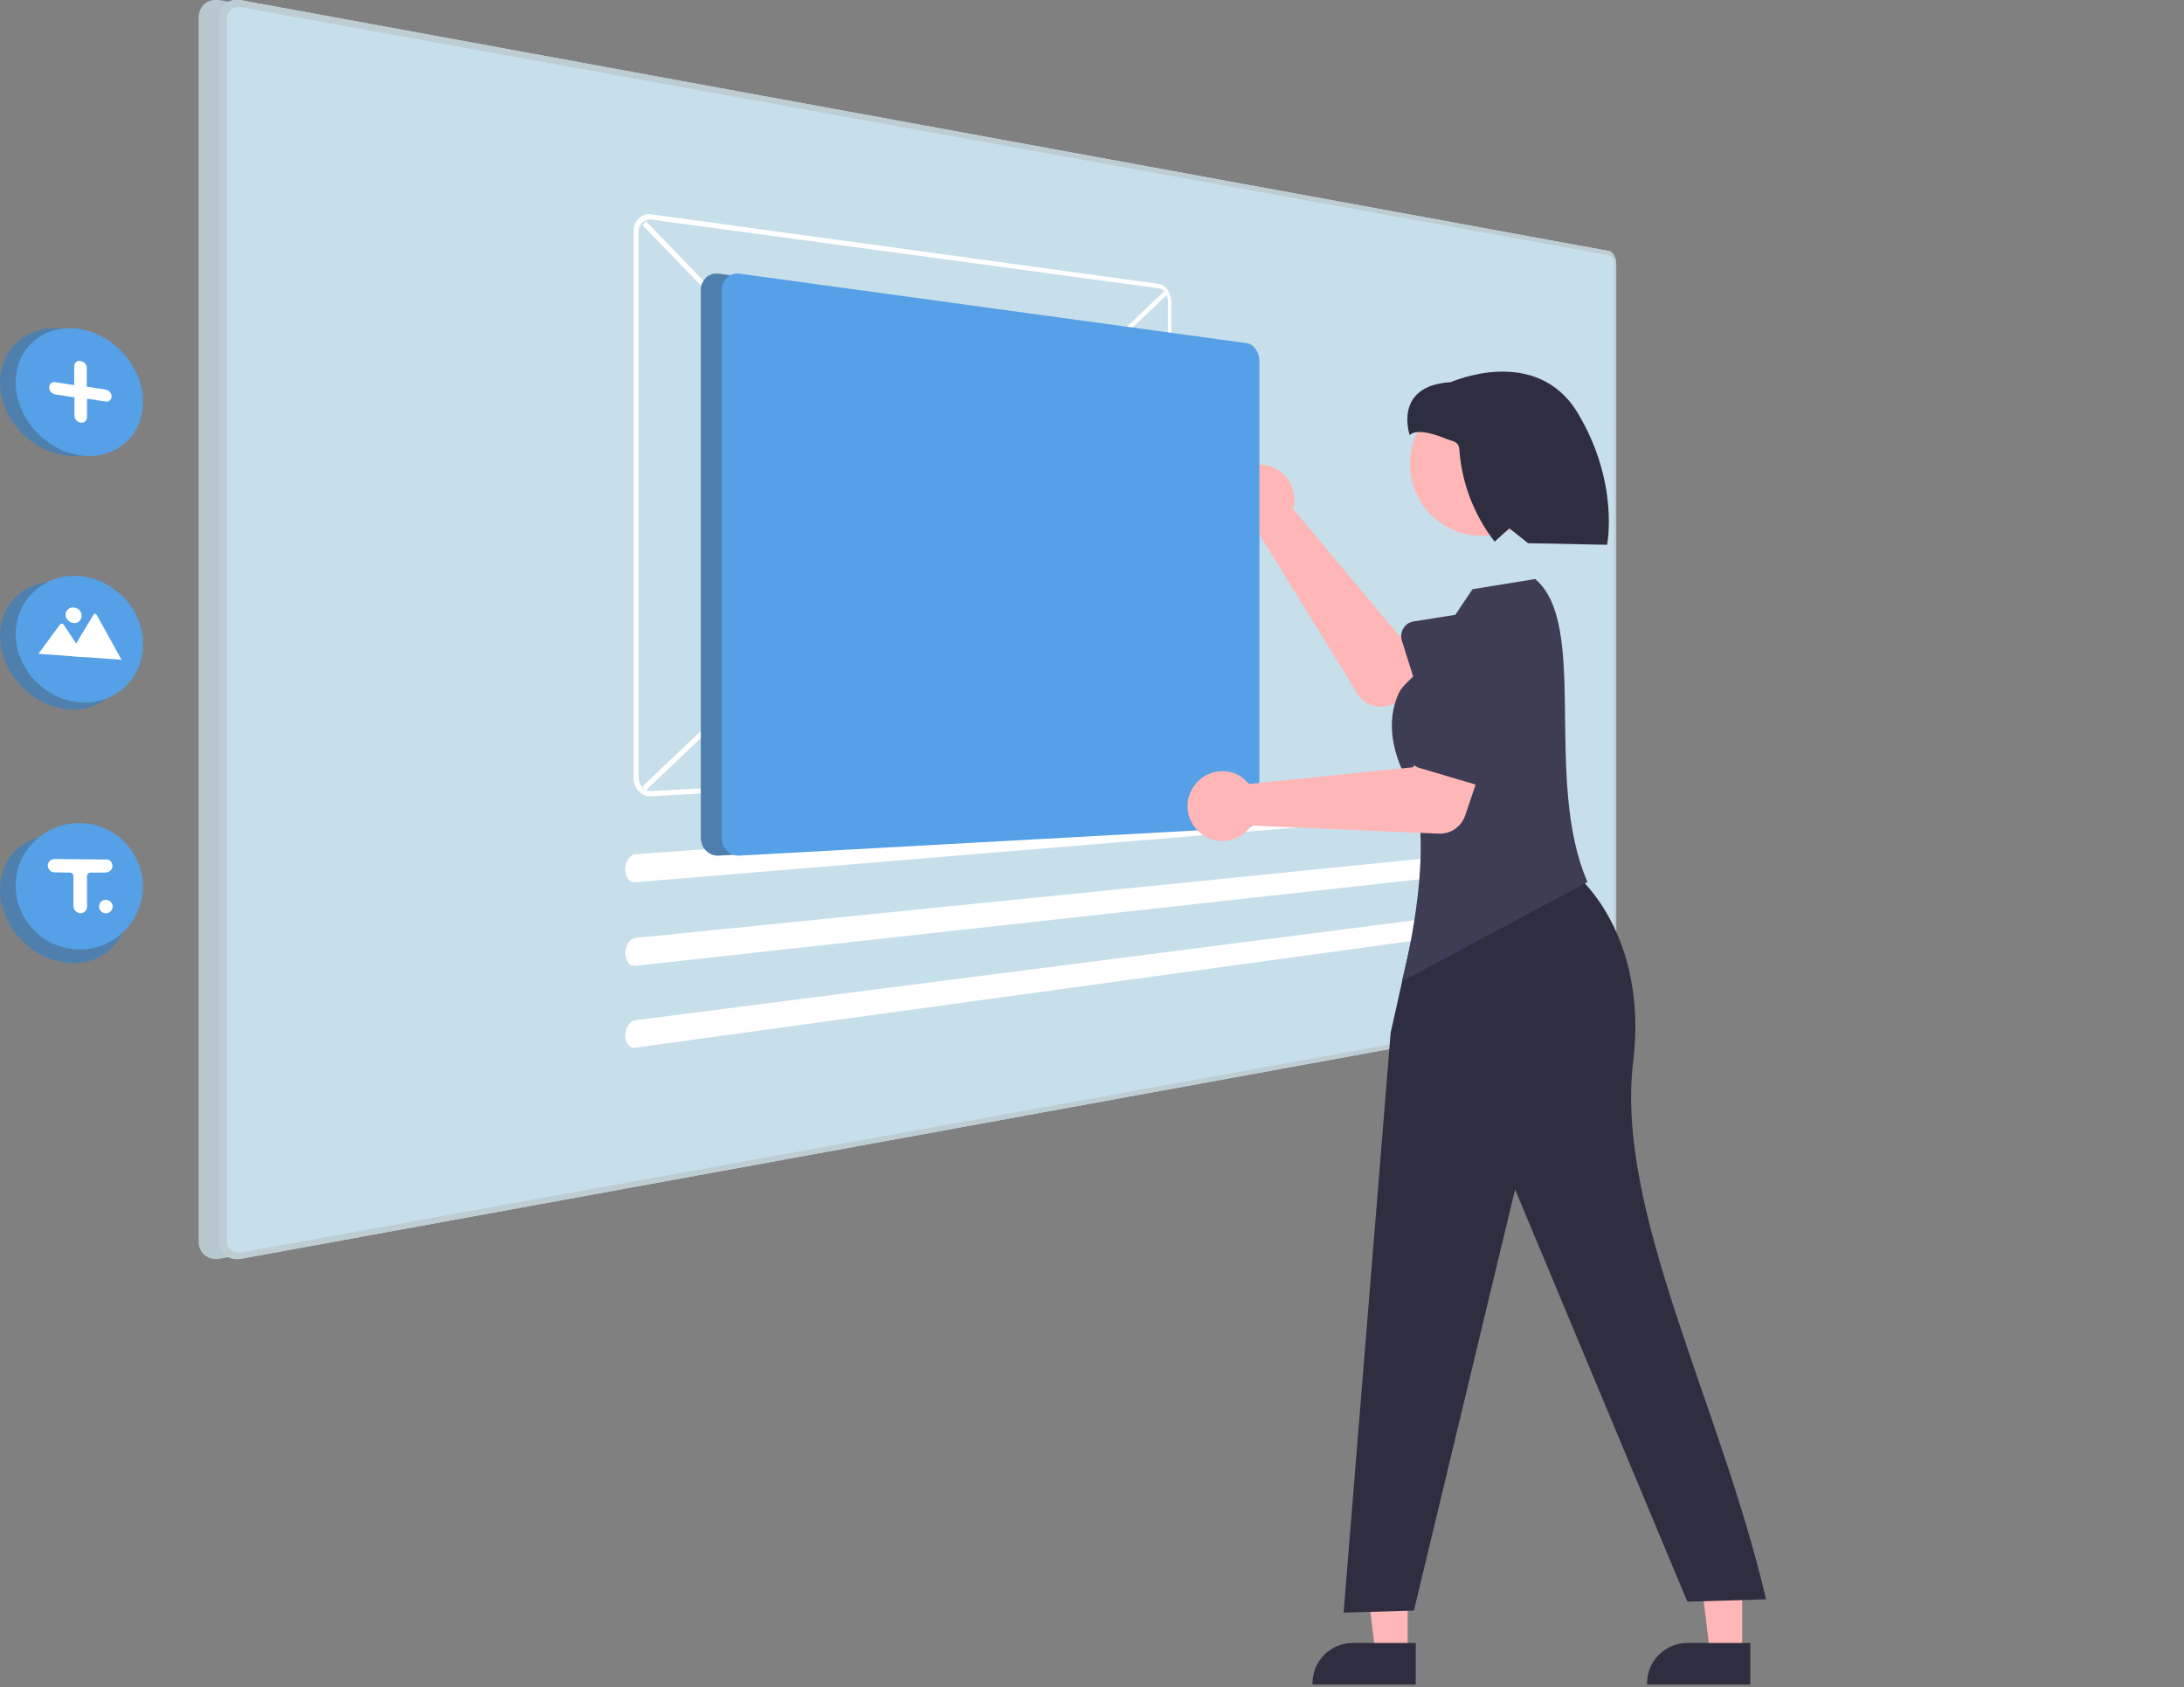 <?xml version="1.0" encoding="utf-8"?>
<!-- Generator: Adobe Illustrator 27.5.0, SVG Export Plug-In . SVG Version: 6.00 Build 0)  -->
<svg version="1.1" id="Layer_1" xmlns="http://www.w3.org/2000/svg" xmlns:xlink="http://www.w3.org/1999/xlink" x="0px" y="0px"
	 viewBox="0 0 835.5 645.5" style="enable-background:new 0 0 835.5 645.5;" xml:space="preserve">
<rect x="0" y="0" width="835.5" height="645.5" fill="#808080" stroke="none"/>
<style type="text/css">
	.st0{fill:#B7C8CF;}
	.st1{fill:#C7DFEA;}
	.st2{fill:#BDCDD3;}
	.st3{fill:#4F80AD;}
	.st4{fill:#55A0E6;}
	.st5{fill:#FFFFFF;}
	.st6{fill:#FFB6B6;}
	.st7{fill:#3F3D56;}
	.st8{fill:#2F2E41;}
	.st9{opacity:0.2;fill:#4F80AD;enable-background:new    ;}
</style>
<path id="a0650842-7e0d-4738-afc6-e49dd139c2fd-136" class="st0" d="M607.4,96L84.3,0.1c-1.1-0.2-2.2-0.2-3.2,0
	c-1,0.2-1.9,0.6-2.6,1.2c-0.8,0.6-1.4,1.4-1.8,2.2c-0.4,0.9-0.7,2-0.7,3v468.6c0,1,0.2,2.1,0.7,3c0.4,0.9,1,1.6,1.8,2.2
	c0.8,0.6,1.7,1,2.6,1.2c1.1,0.2,2.2,0.2,3.2,0L607.4,386c0.4-0.1,0.8-0.3,1.2-0.6c0.4-0.3,0.7-0.7,0.9-1.2c0.3-0.5,0.5-1.1,0.6-1.6
	c0.2-0.6,0.2-1.3,0.2-1.9V101.3c0-0.6-0.1-1.3-0.2-1.9c-0.1-0.6-0.4-1.1-0.6-1.6c-0.2-0.5-0.6-0.9-0.9-1.2
	C608.3,96.3,607.9,96.1,607.4,96L607.4,96z"/>
<path id="ab230013-2870-4714-bfc2-3c974790ba7e-137" class="st1" d="M615.4,96L92.3,0.1c-1.1-0.2-2.2-0.2-3.2,0
	c-1,0.2-1.9,0.6-2.6,1.2c-0.8,0.6-1.4,1.4-1.8,2.2c-0.4,0.9-0.7,2-0.7,3v468.6c0,1,0.2,2.1,0.7,3c0.4,0.9,1,1.6,1.8,2.2
	c0.8,0.6,1.7,1,2.6,1.2c1.1,0.2,2.2,0.2,3.2,0L615.4,386c0.4-0.1,0.8-0.3,1.2-0.6c0.4-0.3,0.7-0.7,0.9-1.2c0.3-0.5,0.5-1.1,0.6-1.6
	c0.2-0.6,0.2-1.3,0.2-1.9V101.3c0-0.6-0.1-1.3-0.2-1.9c-0.1-0.6-0.4-1.1-0.6-1.6c-0.2-0.5-0.6-0.9-0.9-1.2
	C616.3,96.3,615.9,96.1,615.4,96L615.4,96z"/>
<path id="efb73e9a-ed9f-4c58-9f24-e2c56f2a395b-138" class="st2" d="M615.4,96L92.3,0.1c-1.1-0.2-2.2-0.2-3.2,0
	c-1,0.2-1.9,0.6-2.6,1.2c-0.8,0.6-1.4,1.4-1.8,2.2c-0.4,0.9-0.7,2-0.7,3v468.6c0,1,0.2,2.1,0.7,3c0.4,0.9,1,1.6,1.8,2.2
	c0.8,0.6,1.7,1,2.6,1.2c1.1,0.2,2.2,0.2,3.2,0L615.4,386c0.4-0.1,0.8-0.3,1.2-0.6c0.4-0.3,0.7-0.7,0.9-1.2c0.3-0.5,0.5-1.1,0.6-1.6
	c0.2-0.6,0.2-1.3,0.2-1.9V101.3c0-0.6-0.1-1.3-0.2-1.9c-0.1-0.6-0.4-1.1-0.6-1.6c-0.2-0.5-0.6-0.9-0.9-1.2
	C616.3,96.3,615.9,96.1,615.4,96L615.4,96z M617.4,380.8c0,0.4-0.1,0.9-0.2,1.3c-0.1,0.4-0.2,0.7-0.4,1.1c-0.2,0.3-0.4,0.6-0.6,0.8
	c-0.2,0.2-0.5,0.3-0.8,0.4L92.3,479.1c-0.7,0.1-1.4,0.1-2.1,0c-0.6-0.1-1.2-0.4-1.8-0.8c-0.5-0.4-0.9-0.9-1.2-1.5
	c-0.3-0.6-0.4-1.3-0.4-2V7.1c0-0.7,0.1-1.4,0.4-2c0.3-0.6,0.7-1.1,1.2-1.5C89,3.3,89.6,3,90.2,2.8c0.7-0.2,1.4-0.2,2.1,0l523.1,94.8
	c0.3,0.1,0.6,0.2,0.8,0.4c0.3,0.2,0.5,0.5,0.6,0.8c0.2,0.3,0.3,0.7,0.4,1.1c0.1,0.4,0.2,0.8,0.2,1.3L617.4,380.8L617.4,380.8z"/>
<path id="f96011ca-2547-471d-b877-843add24502e-139" class="st3" d="M0,146.3c0-3.2,0.7-6.4,2-9.3c1.2-2.7,3.1-5.1,5.4-6.9
	c2.3-1.9,5-3.2,7.9-3.9c3.1-0.8,6.4-0.9,9.5-0.3c3.3,0.6,6.5,1.8,9.4,3.5c2.9,1.7,5.4,3.9,7.6,6.4c2.1,2.5,3.8,5.3,5.1,8.4
	c1.2,3,1.8,6.3,1.8,9.5c0,3.1-0.6,6.1-1.8,9c-1.2,2.6-2.9,5-5.1,6.8c-2.2,1.9-4.8,3.3-7.6,4.1c-3.1,0.9-6.2,1.1-9.4,0.6l0,0
	c-3.3-0.5-6.6-1.5-9.5-3.2c-3-1.6-5.6-3.8-7.9-6.3c-2.3-2.5-4.1-5.4-5.4-8.6C0.7,153,0,149.7,0,146.3z"/>
<path id="e2afd39c-bfa9-4aab-9b72-f2692ed67225-140" class="st3" d="M0,243.3c0-3.2,0.7-6.4,2-9.3c1.2-2.7,3.1-5.1,5.4-6.9
	c2.3-1.9,5-3.2,7.9-3.9c3.1-0.8,6.4-0.9,9.5-0.3c3.3,0.6,6.5,1.8,9.4,3.5c2.9,1.7,5.4,3.9,7.6,6.4c2.1,2.5,3.8,5.3,5.1,8.4
	c1.2,3,1.8,6.3,1.8,9.5c0,3.1-0.6,6.1-1.8,9c-1.2,2.6-2.9,5-5.1,6.8c-2.2,1.9-4.8,3.3-7.6,4.1c-3.1,0.9-6.2,1.1-9.4,0.6l0,0
	c-3.3-0.5-6.6-1.5-9.5-3.2c-3-1.6-5.6-3.8-7.9-6.3c-2.3-2.5-4.1-5.4-5.4-8.6C0.7,250,0,246.7,0,243.3z"/>
<path id="a7f5fcd6-9ca6-43fc-9a19-c5543edb3dc0-141" class="st3" d="M0,340.3c0-3.2,0.7-6.4,2-9.3c1.2-2.7,3.1-5.1,5.4-6.9
	c2.3-1.9,5-3.2,7.9-3.9c3.1-0.8,6.4-0.9,9.5-0.3c3.3,0.6,6.5,1.8,9.4,3.5c2.9,1.7,5.4,3.9,7.6,6.4c2.1,2.5,3.8,5.3,5.1,8.4
	c1.2,3,1.8,6.3,1.8,9.5c0,3.1-0.6,6.1-1.8,9c-1.2,2.6-2.9,5-5.1,6.8c-2.2,1.9-4.8,3.3-7.6,4.1c-3.1,0.9-6.2,1.1-9.4,0.6l0,0
	c-3.3-0.5-6.6-1.5-9.5-3.2c-3-1.6-5.6-3.8-7.9-6.3c-2.3-2.5-4.1-5.4-5.4-8.6C0.7,347,0,343.7,0,340.3z"/>
<path id="bf82177c-c5c5-4721-a492-d21e500fa887-142" class="st4" d="M6,146.3c0-3.2,0.7-6.4,2-9.3c1.2-2.7,3.1-5.1,5.4-6.9
	c2.3-1.9,5-3.2,7.9-3.9c3.1-0.8,6.4-0.9,9.5-0.3c3.3,0.6,6.5,1.8,9.4,3.5c2.9,1.7,5.4,3.9,7.6,6.4c2.1,2.5,3.8,5.3,5.1,8.4
	c1.2,3,1.8,6.3,1.8,9.5c0,3.1-0.6,6.1-1.8,9c-1.2,2.6-2.9,5-5.1,6.8c-2.2,1.9-4.8,3.3-7.6,4.1c-3.1,0.9-6.2,1.1-9.4,0.6l0,0
	c-3.3-0.5-6.6-1.5-9.5-3.2c-3-1.6-5.6-3.8-7.9-6.3c-2.3-2.5-4.1-5.4-5.4-8.6C6.7,153,6,149.7,6,146.3z"/>
<path id="fe313e0a-2048-439a-a54e-0e20ebfa32da-143" class="st4" d="M6,242.6c0-3.2,0.7-6.5,2-9.4c1.3-2.8,3.1-5.3,5.4-7.3
	c2.3-2,5-3.6,7.9-4.5c3.1-1,6.3-1.3,9.5-1c3.3,0.3,6.5,1.3,9.4,2.8c2.8,1.5,5.4,3.5,7.6,5.8c2.1,2.3,3.9,5.1,5.1,8
	c1.2,3,1.8,6.2,1.8,9.4c0,3.1-0.6,6.2-1.8,9.1c-2.4,5.5-6.9,9.8-12.6,11.9c-3,1.1-6.2,1.5-9.4,1.3l0,0c-3.3-0.2-6.5-1-9.5-2.5
	c-6-2.9-10.7-7.8-13.3-13.9C6.7,249.3,6,245.9,6,242.6z"/>
<path id="bd4ad8d1-9beb-4dfd-9043-04087d822fa4-144" class="st4" d="M6,338.9c0-6.5,2.6-12.8,7.4-17.3c9.7-9.3,25.2-9,34.5,0.8
	c2.1,2.2,3.7,4.7,4.9,7.5c5.1,12.3-0.8,26.4-13.1,31.5c-2.8,1.2-5.9,1.8-8.9,1.8l0,0c-9.9,0.1-18.8-5.6-22.8-14.7
	C6.7,345.5,6,342.2,6,338.9z"/>
<path id="a8cdce74-e5d0-4904-9e42-fa7998d61cd8-145" class="st5" d="M21.1,146.2l7.3,1.1v-7.2c0-0.3,0.1-0.6,0.2-0.9
	c0.1-0.3,0.3-0.5,0.5-0.7c0.2-0.2,0.5-0.3,0.8-0.4c0.3-0.1,0.6-0.1,0.9,0c0.3,0.1,0.6,0.2,0.9,0.3c0.3,0.2,0.5,0.4,0.8,0.6
	c0.2,0.2,0.4,0.5,0.5,0.8c0.1,0.3,0.2,0.6,0.2,1v7.1l7.1,1.1c0.3,0.1,0.6,0.2,0.9,0.3c0.6,0.3,1,0.8,1.3,1.4
	c0.1,0.3,0.2,0.6,0.2,0.9c0,0.3-0.1,0.6-0.2,0.9c-0.1,0.3-0.3,0.5-0.5,0.7c-0.2,0.2-0.5,0.3-0.7,0.4c-0.3,0.1-0.6,0.1-0.9,0
	l-7.1-1.1v7.1c0,0.3-0.1,0.6-0.2,0.9c-0.1,0.3-0.3,0.5-0.5,0.7c-0.2,0.2-0.5,0.3-0.8,0.4c-0.3,0.1-0.6,0.1-0.9,0.1
	c-0.3,0-0.6-0.2-0.9-0.3c-0.3-0.2-0.5-0.4-0.8-0.6c-0.2-0.2-0.4-0.5-0.5-0.8c-0.1-0.3-0.2-0.6-0.2-1V152l-7.3-1.1
	c-0.3-0.1-0.7-0.2-0.9-0.3c-0.3-0.2-0.6-0.4-0.8-0.6c-0.2-0.2-0.4-0.5-0.5-0.8c-0.1-0.3-0.2-0.6-0.2-1c0-0.3,0.1-0.6,0.2-0.9
	c0.1-0.3,0.3-0.5,0.5-0.7c0.2-0.2,0.5-0.3,0.8-0.4C20.5,146.1,20.8,146.1,21.1,146.2z"/>
<path id="b7a04d04-cd1f-49a6-9e27-762621fbfe12-146" class="st5" d="M26.2,250.9l20.2,1.5h0.1L37,235.2c-0.1-0.1-0.1-0.2-0.2-0.3
	c-0.1,0-0.1-0.1-0.2-0.1c-0.1,0-0.1,0-0.2,0c-0.1,0-0.1,0-0.2,0c-0.1,0-0.1,0-0.2,0.1c-0.1,0.1-0.2,0.1-0.2,0.2l-6.4,10.6l-0.3,0.5
	L26.2,250.9z"/>
<path id="aee7be29-824b-4068-b60b-6c8751f56236-147" class="st5" d="M14.7,250.1l17.8,1.3l-3.4-5.2l-0.2-0.4l-4.5-6.8
	c-0.1-0.1-0.2-0.2-0.3-0.3c-0.1,0-0.1-0.1-0.2-0.1c-0.1,0-0.1,0-0.2,0c-0.1,0-0.1,0-0.2,0c-0.1,0-0.1,0-0.2,0c-0.1,0-0.1,0-0.2,0.1
	c-0.1,0-0.1,0.1-0.1,0.1l0,0l0,0l0,0l0,0L14.7,250.1z"/>
<path id="ba3c0334-c882-4ee2-a1c6-8432d6f0f237-148" class="st5" d="M28.2,232.4c0.4,0,0.8,0.1,1.2,0.3c0.4,0.2,0.7,0.4,1,0.7
	c0.3,0.3,0.5,0.6,0.6,1c0.2,0.4,0.2,0.8,0.2,1.2c0,0.4-0.1,0.8-0.2,1.1c-0.2,0.3-0.4,0.6-0.6,0.9c-0.3,0.3-0.6,0.4-1,0.6
	c-0.4,0.1-0.8,0.2-1.2,0.1c-0.4,0-0.8-0.1-1.2-0.3c-0.4-0.2-0.7-0.4-1-0.7c-0.3-0.3-0.5-0.6-0.7-1c-0.2-0.4-0.2-0.8-0.2-1.2
	c0-0.4,0.1-0.8,0.2-1.1c0.2-0.3,0.4-0.6,0.7-0.9c0.3-0.3,0.6-0.4,1-0.6C27.4,232.4,27.8,232.4,28.2,232.4z"/>
<path id="a6488acd-751d-43fe-95e8-3811e87b97c8-149" class="st5" d="M245.8,300.8l199.7-189.5l0.9,1.5L247,302.4L245.8,300.8z"/>
<path id="f4872601-d834-4ac9-b8ed-95180004a4aa-150" class="st5" d="M245.8,86.1l1.3-1.5l199.2,206.8l-0.9,1.4L245.8,86.1z"/>
<path id="fd144007-5a21-49cb-9314-d281c54acffb-151" class="st5" d="M443.4,108.6L249.3,82c-0.9-0.1-1.8-0.1-2.7,0.2
	c-0.8,0.3-1.6,0.7-2.2,1.3c-0.6,0.6-1.1,1.4-1.5,2.2c-0.4,0.9-0.6,1.9-0.5,2.9v208.9c0,1,0.2,2,0.5,2.9c0.3,0.9,0.8,1.7,1.5,2.3
	c0.6,0.6,1.4,1.2,2.2,1.5c0.8,0.3,1.8,0.5,2.7,0.4L443.4,294c0.7,0,1.3-0.2,1.8-0.6c0.6-0.4,1.1-0.9,1.5-1.4c0.4-0.6,0.8-1.3,1-2
	c0.2-0.8,0.4-1.6,0.4-2.4v-172c0-0.8-0.1-1.7-0.4-2.5c-0.2-0.8-0.6-1.5-1-2.1c-0.4-0.6-0.9-1.1-1.5-1.5
	C444.7,109,444.1,108.7,443.4,108.6z M249.3,302.6c-0.7,0-1.3-0.1-1.9-0.3c-0.6-0.2-1.1-0.6-1.6-1.1c-0.5-0.5-0.8-1-1.1-1.7
	c-0.3-0.7-0.4-1.4-0.4-2.1V88.8c0-0.7,0.1-1.4,0.4-2.1c0.2-0.6,0.6-1.1,1.1-1.6c0.4-0.4,1-0.8,1.6-0.9c0.6-0.2,1.3-0.3,1.9-0.2
	l194.1,26.3c0.5,0.1,0.9,0.3,1.3,0.5c0.4,0.3,0.8,0.7,1.1,1.1c0.3,0.5,0.6,1,0.7,1.5c0.2,0.6,0.3,1.2,0.3,1.8v172.3
	c0,0.6-0.1,1.2-0.3,1.8c-0.2,0.5-0.4,1-0.7,1.5c-0.3,0.4-0.7,0.7-1.1,1c-0.4,0.2-0.9,0.4-1.3,0.4L249.3,302.6z"/>
<g id="b5e30cc8-5ae1-449e-85b5-4004b80a7a56">
	<path id="a649d73e-ec59-4c3e-8cce-1f940f947e89-152" class="st5" d="M242.9,326.8c-0.5,0.1-1,0.2-1.4,0.6c-0.5,0.3-0.9,0.8-1.2,1.3
		c-0.3,0.5-0.6,1.1-0.8,1.8c-0.2,0.7-0.3,1.4-0.3,2.1c0,0.7,0.1,1.3,0.3,2c0.2,0.6,0.4,1.1,0.8,1.6c0.3,0.4,0.7,0.8,1.1,1
		c0.4,0.2,0.9,0.3,1.4,0.3l339.8-28.1c0.3,0,0.5-0.1,0.7-0.3c0.2-0.2,0.4-0.5,0.6-0.8c0.2-0.4,0.3-0.8,0.4-1.2
		c0.1-0.5,0.2-1,0.2-1.5c0-0.5,0-1-0.1-1.4c-0.1-0.4-0.2-0.8-0.4-1.2c-0.1-0.3-0.3-0.6-0.6-0.8c-0.2-0.2-0.5-0.3-0.7-0.3h-0.1
		L242.9,326.8z"/>
</g>
<g id="a3d56c43-6c72-48a5-a1aa-00d4337a9f01">
	<path id="fcd1be7c-dd66-4ef0-bebb-a6cb75017f49-153" class="st5" d="M242.9,358.8c-0.5,0.1-1,0.3-1.4,0.6c-0.5,0.4-0.9,0.8-1.2,1.3
		c-0.3,0.6-0.6,1.2-0.8,1.8c-0.2,0.7-0.3,1.4-0.3,2.1c0,0.7,0.1,1.3,0.3,2c0.2,0.6,0.4,1.1,0.8,1.6c0.3,0.4,0.7,0.8,1.1,1
		c0.4,0.2,0.9,0.3,1.4,0.3l339.8-37.5c0.3,0,0.5-0.2,0.7-0.3c0.2-0.2,0.4-0.5,0.6-0.8c0.2-0.4,0.3-0.8,0.4-1.2
		c0.1-0.5,0.2-1,0.2-1.5c0-0.5,0-1-0.1-1.4c-0.1-0.4-0.2-0.8-0.4-1.2c-0.1-0.3-0.3-0.6-0.6-0.8c-0.2-0.2-0.5-0.3-0.7-0.2h-0.1
		L242.9,358.8z"/>
</g>
<g id="b86b841b-6efa-4245-8922-ec58e5370162">
	<path id="f8e452a4-70d1-4eed-9ead-ca836e74dca4-154" class="st5" d="M242.9,390.3c-0.5,0.1-1,0.3-1.4,0.6c-0.5,0.4-0.9,0.8-1.2,1.3
		c-0.3,0.6-0.6,1.2-0.8,1.8c-0.2,0.7-0.3,1.4-0.3,2.1c0,0.7,0.1,1.3,0.3,2c0.2,0.6,0.4,1.1,0.8,1.5c0.3,0.4,0.7,0.7,1.1,1
		c0.4,0.2,0.9,0.3,1.4,0.2l339.8-46.7c0.3,0,0.5-0.2,0.7-0.4c0.2-0.2,0.4-0.5,0.6-0.9c0.2-0.4,0.3-0.8,0.4-1.2
		c0.1-0.5,0.2-1,0.2-1.5c0-0.5,0-1-0.1-1.4c-0.1-0.4-0.2-0.8-0.4-1.1c-0.1-0.3-0.3-0.5-0.6-0.7c-0.2-0.2-0.5-0.2-0.7-0.2h-0.1
		L242.9,390.3z"/>
</g>
<path id="fb3cf623-4c27-484d-8f36-79433da26778-155" class="st5" d="M40.5,328.8l-19.4-0.2c-0.3,0-0.6,0-1,0.1
	c-0.3,0.1-0.6,0.2-0.8,0.4c-0.2,0.2-0.5,0.4-0.6,0.7c-0.2,0.3-0.3,0.6-0.4,0.9c-0.1,0.4,0,0.8,0.1,1.1c0.1,0.2,0.1,0.4,0.2,0.5
	c0.2,0.3,0.4,0.6,0.7,0.9c0.5,0.4,1,0.5,1.6,0.5l5.8,0.1c0.6,0,1.1,0.3,1.3,0.9c0.1,0.2,0.1,0.4,0.1,0.5v11.4c0,0.6,0.2,1.2,0.6,1.7
	c0.4,0.5,1,0.8,1.6,1c1.2,0.2,2.3-0.4,2.8-1.5c0.2-0.3,0.2-0.7,0.2-1.1v-11.5c0-0.8,0.6-1.4,1.4-1.4l0,0l5.6,0
	c1.3,0,2.4-0.9,2.7-2.1c0.2-1.4-0.7-2.8-2.1-3C40.7,328.8,40.6,328.8,40.5,328.8L40.5,328.8z"/>
<path id="a62d2508-f0bf-44ee-9014-84ffc49b2c41-156" class="st5" d="M40.5,344.2c1.4,0,2.6,1.2,2.6,2.6s-1.2,2.6-2.6,2.6
	c-1.4,0-2.6-1.2-2.6-2.6c0-0.3,0.1-0.7,0.2-1C38.5,344.8,39.4,344.2,40.5,344.2z"/>
<path class="st6" d="M495.1,192.6c-0.1,0.7-0.2,1.4-0.4,2.1l40.4,48.4l15.1-2.6l6.9,22.3l-26.3,7.2c-4.4,1.2-9-0.6-11.4-4.5
	l-37.6-61.1c-7.4,0-13.4-5.9-13.4-13.3s5.9-13.4,13.3-13.4c7.4,0,13.4,5.9,13.4,13.3C495.2,191.5,495.2,192,495.1,192.6z"/>
<path class="st7" d="M536.9,240.3c0.9-1.4,2.3-2.4,4-2.6l28.4-4.5c8.4-2.6,17.3,2,19.9,10.4c2.6,8.3-2,17.2-10.3,19.9L553,276.1
	c-2.8,1.4-6.3,0.2-7.7-2.6c-0.1-0.3-0.2-0.5-0.3-0.8l-8.7-27.6C535.8,243.5,536,241.8,536.9,240.3z"/>
<polygon class="st6" points="538.5,632.5 526.2,632.5 520.4,585.2 538.5,585.2 "/>
<path class="st8" d="M541.6,644.4l-39.5,0v-0.5c0-8.5,6.9-15.4,15.4-15.4h0l24.1,0L541.6,644.4z"/>
<polygon class="st6" points="666.5,632.5 654.2,632.5 648.4,585.2 666.5,585.2 "/>
<path class="st8" d="M669.6,644.4l-39.5,0v-0.5c0-8.5,6.9-15.4,15.4-15.4h0l24.1,0L669.6,644.4z"/>
<path class="st8" d="M543.3,344.5l53.1-15.4c19.4,13.7,32.7,41.2,28.4,76.8c-7,57.4,33.4,131.1,50.8,205.9l-30.1,0.9L579.6,455
	l-38.7,161.1l-26.9,0.8l18-221.8L543.3,344.5z"/>
<circle class="st6" cx="566.9" cy="177.5" r="27.5"/>
<path class="st7" d="M539,299.7c-6.1-10.7-9.1-23.6-3.8-34.7c1.3-2.8,5-5.4,6.9-7.9l21.2-31.7l24-3.9c20.7,17.4,3,76.9,20,115.9
	l-71,38C541.3,356.1,548.2,315.9,539,299.7z"/>
<path class="st8" d="M539.3,166.5c0,0,1.9-3.4,13,1c3.9,1.6,5.7,1.2,6,4.6c0.9,12.7,5.6,24.9,13.4,35l0.1,0.1l5.6-5.1l7.2,5.7
	l30.2,0.6c0,0,4.8-23.5-11.1-50.2S555,146.2,555,146.2C532.7,147.5,539.3,166.5,539.3,166.5z"/>
<path id="e3bc2865-e5cc-42bd-b905-26cd15d9eaa8-157" class="st3" d="M469.1,131.3L275,104.7c-0.9-0.1-1.8-0.1-2.7,0.2
	c-0.8,0.3-1.6,0.7-2.2,1.3c-0.6,0.6-1.1,1.4-1.5,2.2c-0.4,0.9-0.6,1.9-0.5,2.9v208.9c0,1,0.2,2,0.5,2.9c0.3,0.9,0.8,1.7,1.5,2.3
	c0.6,0.6,1.4,1.2,2.2,1.5c0.8,0.3,1.8,0.5,2.7,0.4l194.1-10.7c0.7,0,1.3-0.2,1.8-0.6c0.6-0.4,1.1-0.9,1.5-1.4c0.4-0.6,0.8-1.3,1-2
	c0.2-0.8,0.4-1.6,0.4-2.4v-172c0-0.8-0.1-1.7-0.4-2.5c-0.2-0.8-0.6-1.5-1-2.1c-0.4-0.6-0.9-1.1-1.5-1.5
	C470.4,131.7,469.8,131.4,469.1,131.3z"/>
<path id="b68ff6b4-7e21-4c16-926b-abc7c0c87ae6-158" class="st9" d="M469.1,131.3L275,104.7c-0.9-0.1-1.8-0.1-2.7,0.2
	c-0.8,0.3-1.6,0.7-2.2,1.3c-0.6,0.6-1.1,1.4-1.5,2.2c-0.4,0.9-0.6,1.9-0.5,2.9v208.9c0,1,0.2,2,0.5,2.9c0.3,0.9,0.8,1.7,1.5,2.3
	c0.6,0.6,1.4,1.2,2.2,1.5c0.8,0.3,1.8,0.5,2.7,0.4l194.1-10.7c0.7,0,1.3-0.2,1.8-0.6c0.6-0.4,1.1-0.9,1.5-1.4c0.4-0.6,0.8-1.3,1-2
	c0.2-0.8,0.4-1.6,0.4-2.4v-172c0-0.8-0.1-1.7-0.4-2.5c-0.2-0.8-0.6-1.5-1-2.1c-0.4-0.6-0.9-1.1-1.5-1.5
	C470.4,131.7,469.8,131.4,469.1,131.3z"/>
<path id="b6d259d0-7a66-4dd7-a2f5-b1dbe4f4dee1-159" class="st4" d="M477.1,131.3L283,104.7c-0.9-0.1-1.8-0.1-2.7,0.2
	c-0.8,0.3-1.6,0.7-2.2,1.3c-0.6,0.6-1.1,1.4-1.5,2.2c-0.4,0.9-0.6,1.9-0.5,2.9v208.9c0,1,0.2,2,0.5,2.9c0.3,0.9,0.8,1.7,1.5,2.3
	c0.6,0.6,1.4,1.2,2.2,1.5c0.8,0.3,1.8,0.5,2.7,0.4l194.1-10.7c0.7,0,1.3-0.2,1.8-0.6c0.6-0.4,1.1-0.9,1.5-1.4c0.4-0.6,0.8-1.3,1-2
	c0.2-0.8,0.4-1.6,0.4-2.4v-172c0-0.8-0.1-1.7-0.4-2.5c-0.2-0.8-0.6-1.5-1-2.1c-0.4-0.6-0.9-1.1-1.5-1.5
	C478.4,131.7,477.8,131.4,477.1,131.3z"/>
<path class="st6" d="M476.3,298.4c0.5,0.5,1,1,1.5,1.5l62.8-6.4l6.3-14l22.3,6.7l-8.7,25.8c-1.5,4.3-5.6,7.1-10.1,6.9l-71.7-3.1
	c-4.1,6.1-12.4,7.8-18.5,3.6c-6.1-4.1-7.8-12.4-3.6-18.5c4.1-6.1,12.4-7.8,18.5-3.6C475.4,297.7,475.9,298,476.3,298.4L476.3,298.4z
	"/>
<path class="st7" d="M539.3,290.5c-0.7-1.5-0.7-3.3,0-4.8l12.1-26c2.5-8.4,11.3-13.2,19.8-10.7c8.4,2.5,13.2,11.3,10.7,19.7
	l-4.1,28.5c-0.4,3.1-3.3,5.3-6.5,4.9c-0.3,0-0.6-0.1-0.8-0.2l-27.7-8.2C541.3,293.2,539.9,292,539.3,290.5z"/>
</svg>
